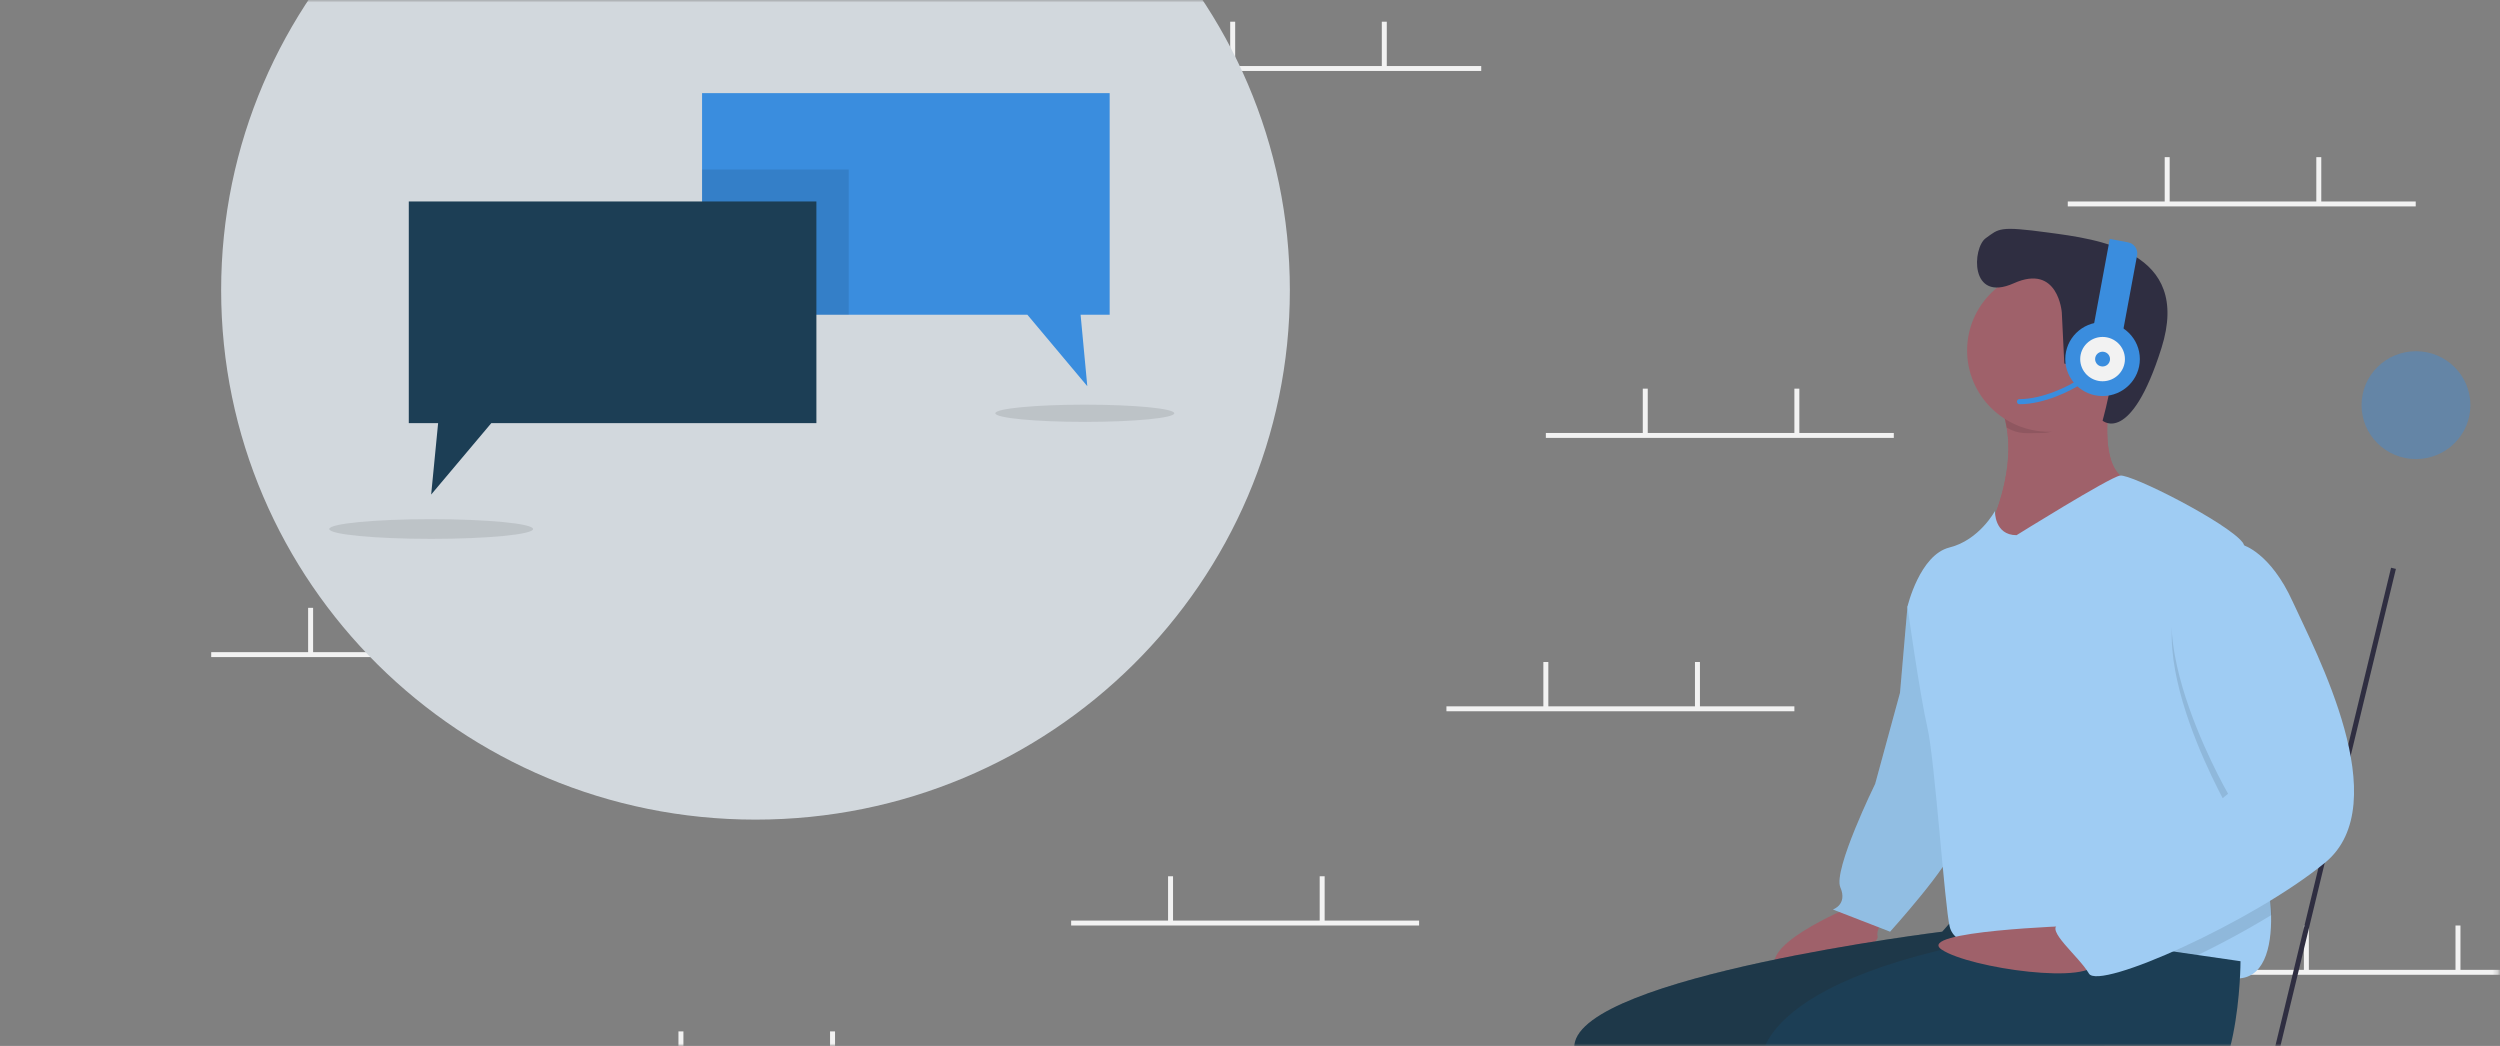 <svg width="490" height="205" viewBox="0 0 490 205" fill="none" xmlns="http://www.w3.org/2000/svg">
<rect x="0" y="0" width="490" height="205" fill="#808080" stroke="none"/>
<mask id="mask0" mask-type="alpha" maskUnits="userSpaceOnUse" x="0" y="0" width="490" height="205">
<rect width="489.123" height="205" transform="matrix(-1 0 0 1 489.737 0)" fill="#C4C4C4"/>
</mask>
<g mask="url(#mask0)">
<path d="M405.283 39.491H473.482V40.456H405.283V39.491Z" fill="#F2F2F2"/>
<path d="M453.997 30.802H454.971V39.732H453.997V30.802Z" fill="#F2F2F2"/>
<path d="M424.282 30.802H425.256V39.732H424.282V30.802Z" fill="#F2F2F2"/>
<path d="M222.123 12.943H290.321V13.908H222.123V12.943Z" fill="#F2F2F2"/>
<path d="M270.835 4.254H271.81V13.184H270.835V4.254Z" fill="#F2F2F2"/>
<path d="M241.12 4.254H242.094V13.184H241.12V4.254Z" fill="#F2F2F2"/>
<path d="M41.397 127.823H109.596V128.788H41.397V127.823Z" fill="#F2F2F2"/>
<path d="M90.11 119.135H91.084V128.065H90.11V119.135Z" fill="#F2F2F2"/>
<path d="M60.394 119.135H61.368V128.065H60.394V119.135Z" fill="#F2F2F2"/>
<path d="M283.501 138.442H351.699V139.407H283.501V138.442Z" fill="#F2F2F2"/>
<path d="M332.214 129.753H333.188V138.683H332.214V129.753Z" fill="#F2F2F2"/>
<path d="M302.499 129.753H303.473V138.683H302.499V129.753Z" fill="#F2F2F2"/>
<path d="M162.691 202.158H163.666V211.087H162.691V202.158Z" fill="#F2F2F2"/>
<path d="M132.977 202.158H133.951V211.087H132.977V202.158Z" fill="#F2F2F2"/>
<path d="M209.944 180.436H278.142V181.401H209.944V180.436Z" fill="#F2F2F2"/>
<path d="M258.658 171.748H259.632V180.678H258.658V171.748Z" fill="#F2F2F2"/>
<path d="M228.942 171.748H229.916V180.678H228.942V171.748Z" fill="#F2F2F2"/>
<path d="M302.986 84.863H371.185V85.829H302.986V84.863Z" fill="#F2F2F2"/>
<path d="M351.7 76.175H352.674V85.105H351.7V76.175Z" fill="#F2F2F2"/>
<path d="M321.985 76.175H322.959V85.105H321.985V76.175Z" fill="#F2F2F2"/>
<path d="M432.564 190.09H500.762V191.056H432.564V190.09Z" fill="#F2F2F2"/>
<path d="M481.277 181.401H482.251V190.331H481.277V181.401Z" fill="#F2F2F2"/>
<path d="M451.562 181.401H452.536V190.331H451.562V181.401Z" fill="#F2F2F2"/>
<path d="M148.078 160.646C90.236 160.646 43.345 114.183 43.345 56.868C43.345 -0.447 90.236 -46.91 148.078 -46.91C205.921 -46.91 252.812 -0.447 252.812 56.868C252.812 114.183 205.921 160.646 148.078 160.646Z" fill="#D2D8DD"/>
<path d="M468.65 111.278L469.598 111.503L445.98 209.085L445.033 208.859L468.65 111.278Z" fill="#2F2E41"/>
<path d="M362.66 177.781C362.66 177.781 342.688 185.987 349.021 190.814C355.353 195.641 368.506 185.022 368.019 183.574C367.532 182.126 369.967 178.747 369.967 178.747L362.66 177.781Z" fill="#9F616A"/>
<path d="M380.197 113.101L373.865 118.894L372.403 135.788L367.532 153.647C367.532 153.647 359.251 170.541 360.712 173.92C362.173 177.299 359.251 178.264 359.251 178.264L370.455 182.609C370.455 182.609 382.633 169.093 382.633 166.197C382.633 163.301 380.197 113.101 380.197 113.101Z" fill="#9FCCF3"/>
<path opacity="0.1" d="M380.197 113.101L373.865 118.894L372.403 135.788L367.532 153.647C367.532 153.647 359.251 170.541 360.712 173.92C362.173 177.299 359.251 178.264 359.251 178.264L370.455 182.609C370.455 182.609 382.633 169.093 382.633 166.197C382.633 163.301 380.197 113.101 380.197 113.101Z" fill="#1C3E55"/>
<path d="M384.093 178.747L380.683 182.609C380.683 182.609 310.049 191.297 308.587 204.812C307.126 218.327 296.896 282.042 302.742 283.973C308.587 285.904 323.688 293.144 323.688 289.283C323.688 285.421 333.431 232.325 331.483 222.672C331.483 222.672 415.756 212.053 417.705 199.985C419.653 187.918 415.756 182.609 415.756 182.609L384.093 178.747Z" fill="#1C3E55"/>
<path opacity="0.3" d="M384.093 178.747L380.683 182.609C380.683 182.609 310.049 191.297 308.587 204.812C307.126 218.327 296.896 282.042 302.742 283.973C308.587 285.904 323.688 293.144 323.688 289.283C323.688 285.421 333.431 232.325 331.483 222.672C331.483 222.672 415.756 212.053 417.705 199.985C419.653 187.918 415.756 182.609 415.756 182.609L384.093 178.747Z" fill="#242A2E"/>
<path d="M413.808 76.417C413.808 76.417 410.398 92.828 417.705 94.276C425.012 95.724 408.45 105.378 408.45 105.378L397.733 111.17L389.939 103.447C389.939 103.447 397.002 89.208 391.644 78.589C386.285 67.97 413.808 76.417 413.808 76.417Z" fill="#9F616A"/>
<path d="M389.939 103.447L397.733 111.17L408.45 105.378C408.45 105.378 425.012 95.724 417.705 94.276C413.029 93.359 412.736 86.215 413.126 81.243C413.272 79.602 413.467 78.01 413.808 76.417C413.808 76.417 386.285 67.97 391.644 78.589C392.472 80.23 393.007 81.968 393.3 83.802C395.005 93.311 389.939 103.447 389.939 103.447Z" fill="#9F616A"/>
<path opacity="0.1" d="M391.644 78.589C392.472 80.23 393.008 81.968 393.3 83.802C395.736 85.25 397.343 84.864 400.412 84.864C404.942 84.864 406.745 79.12 409.668 76.175C409.911 73.424 413.808 76.417 413.808 76.417C413.808 76.417 386.285 67.97 391.644 78.589Z" fill="black"/>
<path d="M401.63 84.622C392.752 84.622 385.555 77.49 385.555 68.693C385.555 59.896 392.752 52.764 401.63 52.764C410.508 52.764 417.706 59.896 417.706 68.693C417.706 77.49 410.508 84.622 401.63 84.622Z" fill="#9F616A"/>
<path d="M373.863 118.893C373.863 118.893 376.298 136.27 377.76 142.545C379.221 148.819 381.17 177.781 382.144 181.642C383.118 185.504 388.964 186.469 400.655 185.021C401.386 184.925 402.116 184.876 402.847 184.876C410.057 184.635 418.289 187.338 425.889 189.414C430.273 190.62 434.462 191.634 438.116 191.779C443.669 192.02 445.276 185.938 445.13 179.325C444.935 173.195 443.182 166.582 441.525 164.266C438.554 160.066 441.477 122.465 440.405 110.06C440.259 108.177 439.967 106.874 439.577 106.343C436.654 102.481 417.656 92.828 415.513 93.214C413.369 93.6 395.248 104.895 395.248 104.895C390.864 104.895 391.01 100.164 391.01 100.164C391.01 100.164 387.941 105.86 382.095 107.308C376.25 108.756 373.863 118.893 373.863 118.893Z" fill="#9FCCF3"/>
<path opacity="0.1" d="M402.897 184.877C402.8 186.711 407.817 190.91 409.474 193.71C410.399 195.255 417.365 193.227 425.987 189.414C432.612 186.47 439.042 183.091 445.229 179.326C445.034 173.196 443.28 166.583 441.624 164.266C438.653 160.067 441.576 122.465 440.504 110.06C440.26 109.915 439.968 109.819 439.676 109.722H433.83C413.858 118.893 436.753 158.474 436.753 158.474C436.753 158.474 406.551 183.091 403.628 184.056C403.19 184.153 402.897 184.442 402.897 184.877Z" fill="black"/>
<path d="M404.115 61.26C404.115 61.26 403.433 51.606 394.713 55.516C385.993 59.426 386.578 48.566 389.209 46.683C391.839 44.8 391.742 44.27 401.387 45.573C411.032 46.876 429.689 49.048 423.649 68.211C417.608 87.374 412.104 82.45 412.104 82.45C412.104 82.45 416.926 65.218 412.055 68.501L407.184 71.783L404.602 71.252L404.115 61.26Z" fill="#2F2E41"/>
<path opacity="0.4" d="M473.531 89.98C467.639 89.98 462.863 85.247 462.863 79.409C462.863 73.571 467.639 68.838 473.531 68.838C479.423 68.838 484.2 73.571 484.2 79.409C484.2 85.247 479.423 89.98 473.531 89.98Z" fill="#3A8DDE"/>
<path d="M417.122 47.504L413.517 46.828L409.913 66.28L415.661 67.342L418.876 50.014C419.071 48.855 418.291 47.745 417.122 47.504Z" fill="#3A8DDE"/>
<path d="M412.103 77.623C408.068 77.623 404.796 74.382 404.796 70.383C404.796 66.384 408.068 63.142 412.103 63.142C416.139 63.142 419.41 66.384 419.41 70.383C419.41 74.382 416.139 77.623 412.103 77.623Z" fill="#3A8DDE"/>
<path d="M412.103 74.728C409.682 74.728 407.719 72.783 407.719 70.384C407.719 67.985 409.682 66.04 412.103 66.04C414.525 66.04 416.488 67.985 416.488 70.384C416.488 72.783 414.525 74.728 412.103 74.728Z" fill="#F2F2F2"/>
<path d="M412.103 71.831C411.296 71.831 410.642 71.183 410.642 70.383C410.642 69.583 411.296 68.935 412.103 68.935C412.91 68.935 413.565 69.583 413.565 70.383C413.565 71.183 412.91 71.831 412.103 71.831Z" fill="#3A8DDE"/>
<path d="M137.605 18.252V61.694H201.371L213.111 75.692L211.796 61.694H217.495V18.252H137.605Z" fill="#3A8DDE"/>
<path opacity="0.1" d="M137.605 33.216H166.346V61.695H137.605V33.216Z" fill="black"/>
<path d="M160.013 39.491H80.123V82.933H85.872L84.508 96.931L96.296 82.933H160.013V39.491Z" fill="#1C3E55"/>
<path opacity="0.1" d="M212.623 82.692C202.938 82.692 195.087 81.935 195.087 81.002C195.087 80.069 202.938 79.313 212.623 79.313C222.309 79.313 230.16 80.069 230.16 81.002C230.16 81.935 222.309 82.692 212.623 82.692Z" fill="black"/>
<path opacity="0.1" d="M84.507 105.619C73.477 105.619 64.534 104.755 64.534 103.689C64.534 102.622 73.477 101.758 84.507 101.758C95.537 101.758 104.479 102.622 104.479 103.689C104.479 104.755 95.537 105.619 84.507 105.619Z" fill="black"/>
<path d="M439.14 188.4C439.14 188.4 439.14 216.879 427.449 217.844C415.757 218.81 373.864 224.119 373.864 224.119C373.864 224.119 371.428 271.423 367.044 286.869C362.66 302.315 366.557 303.28 362.66 304.246C358.763 305.211 342.201 301.832 342.688 298.453C343.175 295.075 345.123 209.639 345.123 209.639C345.123 209.639 340.739 191.297 399.195 182.608L439.14 188.4Z" fill="#1C3E55"/>
<path d="M406.453 181.449C406.453 181.449 375.082 182.463 380.587 186.132C386.091 189.8 410.448 193.227 410.935 188.4C411.422 183.573 406.453 181.449 406.453 181.449Z" fill="#9F616A"/>
<path d="M433.781 106.825H439.627C439.627 106.825 444.985 108.274 449.37 117.927C453.754 127.581 469.829 157.508 455.702 169.092C441.575 180.677 411.373 194.192 409.425 190.813C407.476 187.434 400.656 182.125 403.579 181.159C406.502 180.194 436.704 155.577 436.704 155.577C436.704 155.577 413.809 115.997 433.781 106.825Z" fill="#9FCCF3"/>
<path d="M407.701 74.802C405.721 76.111 400.573 78.728 395.821 78.728" stroke="#3A8DDE" stroke-linecap="round"/>
</g>
</svg>
